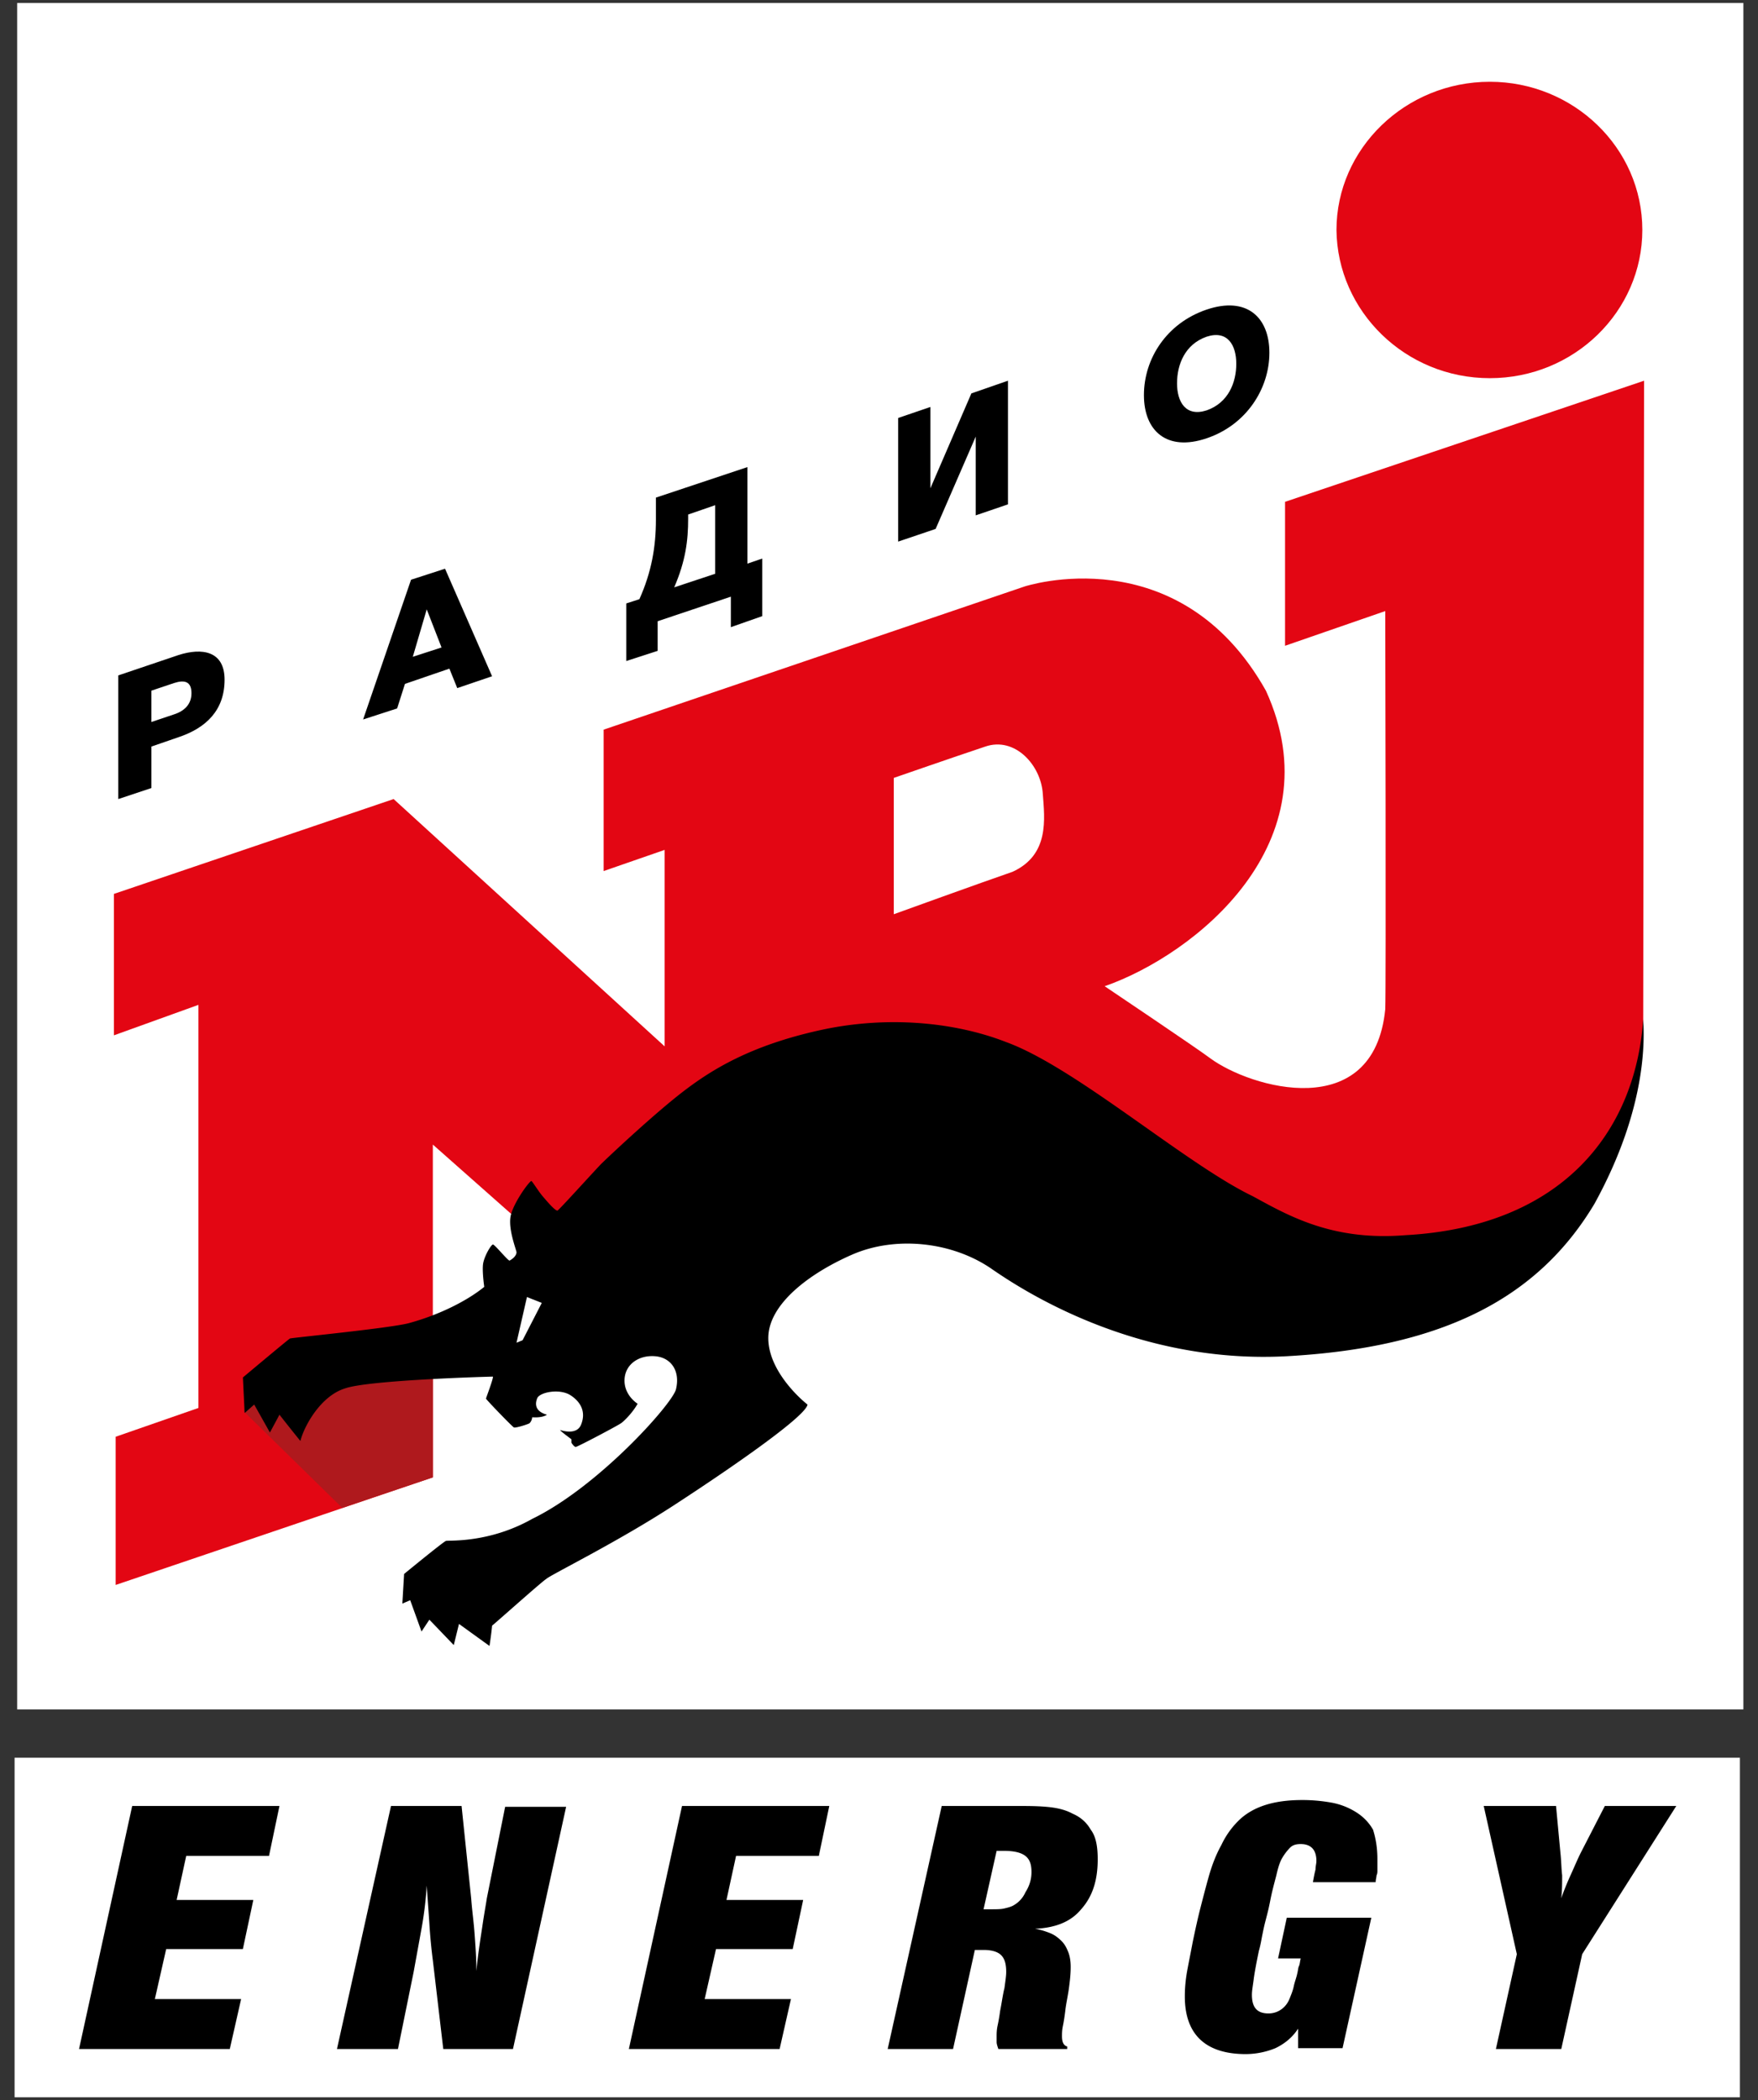 <svg fill="none" xmlns="http://www.w3.org/2000/svg" viewBox="0 0 103 123"><rect x="0" y="0" width="103" height="123" fill="#333333" stroke="none"/><g clip-path="url(#a)"><g clip-path="url(#b)"><path fill-rule="evenodd" clip-rule="evenodd" d="M102.144 100.109H1.006V.177h101.138v99.932Z" fill="#fff"/><path fill-rule="evenodd" clip-rule="evenodd" d="m6.93 46.795 1.94-.644v-2.43l1.582-.546c1.634-.545 2.706-1.587 2.706-3.372 0-1.687-1.327-1.885-2.706-1.439l-3.522 1.19v7.241Zm1.94-6.348 1.327-.446c.613-.198 1.021-.1 1.021.595 0 .645-.408 1.042-1.02 1.24l-1.328.446v-1.835ZM25.002 35.686l.868 2.232-1.684.546.816-2.778Zm-3.727 6.448 1.992-.645.459-1.438 2.604-.893.46 1.14 2.041-.694-2.756-6.298-1.992.645-2.808 8.183ZM41.9 33.603l-2.399.794c.664-1.538.817-2.728.817-4.017v-.248l1.583-.546v4.017Zm2.758 2.48v-3.372l-.868.297v-5.653l-5.36 1.785v1.29c0 1.586-.256 3.074-.97 4.661l-.767.248v3.373l1.838-.596v-1.735l4.289-1.438v1.785l1.838-.645ZM59.056 22.296l-2.144.744-2.4 5.554v-4.76l-1.889.644v7.24l2.195-.743 2.349-5.406v4.612l1.889-.644v-7.241ZM67.022 23.14c0 2.082 1.327 3.322 3.675 2.528 2.349-.793 3.676-2.926 3.676-5.009 0-2.082-1.327-3.322-3.676-2.529-2.348.794-3.675 2.877-3.675 5.01Zm1.94-.695c0-1.091.459-2.282 1.735-2.728 1.226-.397 1.736.496 1.736 1.587s-.46 2.282-1.736 2.728c-1.225.397-1.736-.496-1.736-1.587Z" fill="#000"/><path fill-rule="evenodd" clip-rule="evenodd" d="M101.941 102.936H.854v19.887H101.94v-19.887Z" fill="#fff"/><path d="M15.76 108.689h-4.85l-.561 2.578h4.493l-.613 2.877H9.736l-.663 2.926h5.054l-.664 2.926H4.631l3.114-14.233h8.628l-.612 2.926ZM30.055 119.996h-4.084l-.613-5.207a31.534 31.534 0 0 1-.204-2.182c-.051-.744-.102-1.439-.153-2.183a21.398 21.398 0 0 1-.306 2.53l-.46 2.529-.919 4.513h-3.574l3.166-14.233h4.135l.562 5.405c.05.695.153 1.389.204 2.133.05.694.102 1.388.102 2.132.102-1.091.255-1.983.357-2.678.102-.694.204-1.24.255-1.587l1.073-5.356h3.573l-3.114 14.184ZM47.975 108.689h-4.85l-.561 2.578h4.493l-.613 2.877H41.95l-.664 2.926h5.055l-.664 2.926h-8.832l3.114-14.233h8.628l-.613 2.926ZM64.314 108.887c0 1.24-.306 2.182-.97 2.926-.613.744-1.532 1.091-2.706 1.141.306.049.613.148.868.248.255.099.46.248.664.446.204.198.306.397.408.645.102.248.153.545.153.892 0 .447-.05.844-.102 1.24-.051.397-.153.843-.204 1.24-.051.446-.102.744-.153.992-.051.248-.051.446-.051.595 0 .347.102.546.306.595v.149h-4.033c-.051-.149-.102-.298-.102-.397v-.347c0-.149 0-.347.05-.595.052-.248.103-.496.154-.893.102-.496.153-.942.255-1.339.051-.396.102-.694.102-.942 0-.496-.102-.794-.306-.992-.204-.198-.562-.297-1.021-.297h-.51l-1.277 5.802h-3.83l3.166-14.233h4.39c.614 0 1.175 0 1.737.049.561.05 1.072.149 1.531.397.46.198.817.496 1.072.942.307.397.409.992.409 1.736Zm-3.88.744c0-.446-.102-.744-.358-.942-.255-.199-.663-.298-1.276-.298h-.408l-.766 3.422h.408c.358 0 .613 0 .817-.05.204-.049.409-.099.562-.198.255-.149.51-.397.663-.744.256-.397.358-.793.358-1.19ZM80.701 108.887v.645c0 .099 0 .198-.051.297 0 .099-.051.248-.051.397h-3.676c.051-.298.102-.546.153-.744 0-.198.051-.347.051-.496 0-.645-.306-.992-.919-.992-.255 0-.46.05-.612.199a3.078 3.078 0 0 0-.46.595c-.153.248-.255.595-.357 1.041-.102.397-.256.943-.358 1.488-.05.248-.102.496-.153.694-.05.199-.102.397-.153.596-.051.198-.102.446-.153.694-.051.248-.102.595-.204.942-.154.744-.256 1.29-.307 1.686-.05.397-.102.645-.102.893 0 .744.306 1.091.97 1.091.306 0 .562-.099.766-.248a1.36 1.36 0 0 0 .46-.595c.102-.248.204-.496.255-.744.05-.248.153-.496.204-.744.051-.198.051-.347.102-.446.051-.099.051-.248.102-.447h-1.327l.51-2.38h4.953l-1.685 7.637h-2.604v-1.14c-.357.545-.817.892-1.327 1.14a4.67 4.67 0 0 1-1.736.348c-2.349 0-3.574-1.141-3.574-3.373 0-.545.051-1.041.153-1.587.102-.545.204-1.041.306-1.587.154-.744.307-1.438.46-2.033.153-.595.306-1.19.46-1.736.204-.744.459-1.389.765-1.934a4.937 4.937 0 0 1 1.021-1.438c.409-.397.92-.695 1.532-.893.613-.198 1.327-.298 2.195-.298.562 0 1.123.05 1.685.149a4.055 4.055 0 0 1 1.43.546c.408.248.765.595 1.02 1.041.154.496.256 1.042.256 1.736ZM92.699 114.442l-1.225 5.554h-3.83l1.226-5.554-1.94-8.679h4.237l.255 2.727c.052.447.052.893.103 1.339 0 .447 0 .893-.052 1.339.154-.446.358-.942.562-1.388.204-.447.409-.943.613-1.339l1.378-2.678h4.187l-5.514 8.679Z" fill="#000"/><path d="M75.29 29.388v8.431l5.872-2.033s.051 22.168 0 23.309c-.664 6.745-7.913 4.612-10.262 2.876-.715-.545-6.178-4.215-6.178-4.215 5.26-1.835 13.53-8.382 9.446-17.309-5.106-9.075-14.143-6.1-14.143-6.1L35.367 42.73v8.282l3.574-1.24v11.506L23.062 46.795 6.674 52.35v8.282l4.952-1.785v23.607l-4.85 1.686v8.679L25.36 86.52V67.03l10.262 9.076 26.344-6.795s3.471 2.678 6.075 4.513c4.442 3.125 9.853 3.819 15.878 2.232 6.637-1.736 12.355-7.44 12.355-15.771 0-2.976.051-37.989.051-37.989l-21.034 7.092ZM59.31 51.06c-1.735.596-6.943 2.48-6.943 2.48v-7.984s3.574-1.24 5.361-1.835c1.736-.595 3.268 1.09 3.37 2.777.102 1.438.408 3.57-1.787 4.563Zm27.978-28.913c4.953 0 8.935-3.918 8.935-8.679 0-4.81-4.033-8.679-8.934-8.679-4.953 0-8.986 3.918-8.986 8.68.051 4.76 4.033 8.678 8.986 8.678Z" fill="#E30613"/><path d="m20.05 88.306-5.769-5.654.51-2.281 10.569-.496v6.645l-5.31 1.786Z" fill="#AF191D"/><path d="M96.275 59.69c-.46 6.645-4.8 12.15-13.938 12.646-4.289.347-6.841-1.14-8.935-2.28-3.93-1.885-10.364-7.54-14.448-9.027-2.91-1.14-6.892-1.587-10.926-.694-4.033.892-6.28 2.281-7.913 3.52-1.634 1.24-4.238 3.67-4.901 4.316-.613.644-2.45 2.678-2.553 2.727-.153 0-.613-.545-.868-.843-.255-.298-.613-.893-.664-.893-.153.05-1.123 1.389-1.225 2.133-.102.744.306 1.785.358 2.033 0 .248-.307.447-.409.496-.102 0-.868-.942-.97-.942-.102 0-.46.595-.562 1.041-.102.397.051 1.439.051 1.439-.97.793-2.603 1.636-4.441 2.132-1.175.298-6.79.843-6.944.893-.153.099-2.756 2.281-2.756 2.281l.102 2.083.561-.496.92 1.637.56-1.042s.818 1.042 1.226 1.538c.204-.843 1.174-2.629 2.604-3.075 1.378-.496 8.475-.694 8.679-.694 0 .198-.408 1.24-.408 1.289 0 .05 1.531 1.637 1.633 1.686.102.05.868-.198.92-.248A.559.559 0 0 0 31.18 83c.052 0 .562.05.868-.149-.714-.198-.714-.644-.561-.992.204-.347 1.327-.545 1.94-.148.612.396.919.992.612 1.735-.255.596-1.072.348-1.225.298.051.1.613.496.664.546v.198s.153.248.255.248c.102 0 2.45-1.24 2.655-1.389.153-.099.664-.595.97-1.14 0 0-.817-.496-.766-1.439.051-.892.868-1.438 1.838-1.339.92.1 1.43.893 1.174 1.934-.204.844-4.543 5.704-8.424 7.588-2.552 1.439-4.9 1.24-5.054 1.29-.153.05-2.45 1.934-2.45 1.934l-.103 1.736.46-.199.664 1.835.46-.694 1.429 1.488.306-1.24 1.787 1.29s.102-.645.153-1.19c.255-.2 2.859-2.53 3.165-2.728.256-.248 4.136-2.133 7.556-4.365 3.88-2.529 7.659-5.207 7.76-5.852-.51-.397-2.348-2.083-2.297-3.967.051-1.885 2.298-3.67 4.901-4.811 2.604-1.14 5.974-.744 8.271.893 1.532 1.041 8.169 5.505 17.103 5.058 9.343-.496 14.857-3.471 18.125-8.927 3.165-5.752 2.91-9.82 2.859-10.811Z" fill="#000"/><path d="m30.262 78.635.612-2.678.868.347-1.123 2.182-.357.149Z" fill="#fff"/></g></g><defs><clipPath id="a"><path fill="#fff" transform="translate(.854 .177)" d="M0 0h101.292v122.646H0z"/></clipPath><clipPath id="b"><path fill="#fff" transform="translate(.854 .177)" d="M0 0h101.292v122.646H0z"/></clipPath></defs></svg>